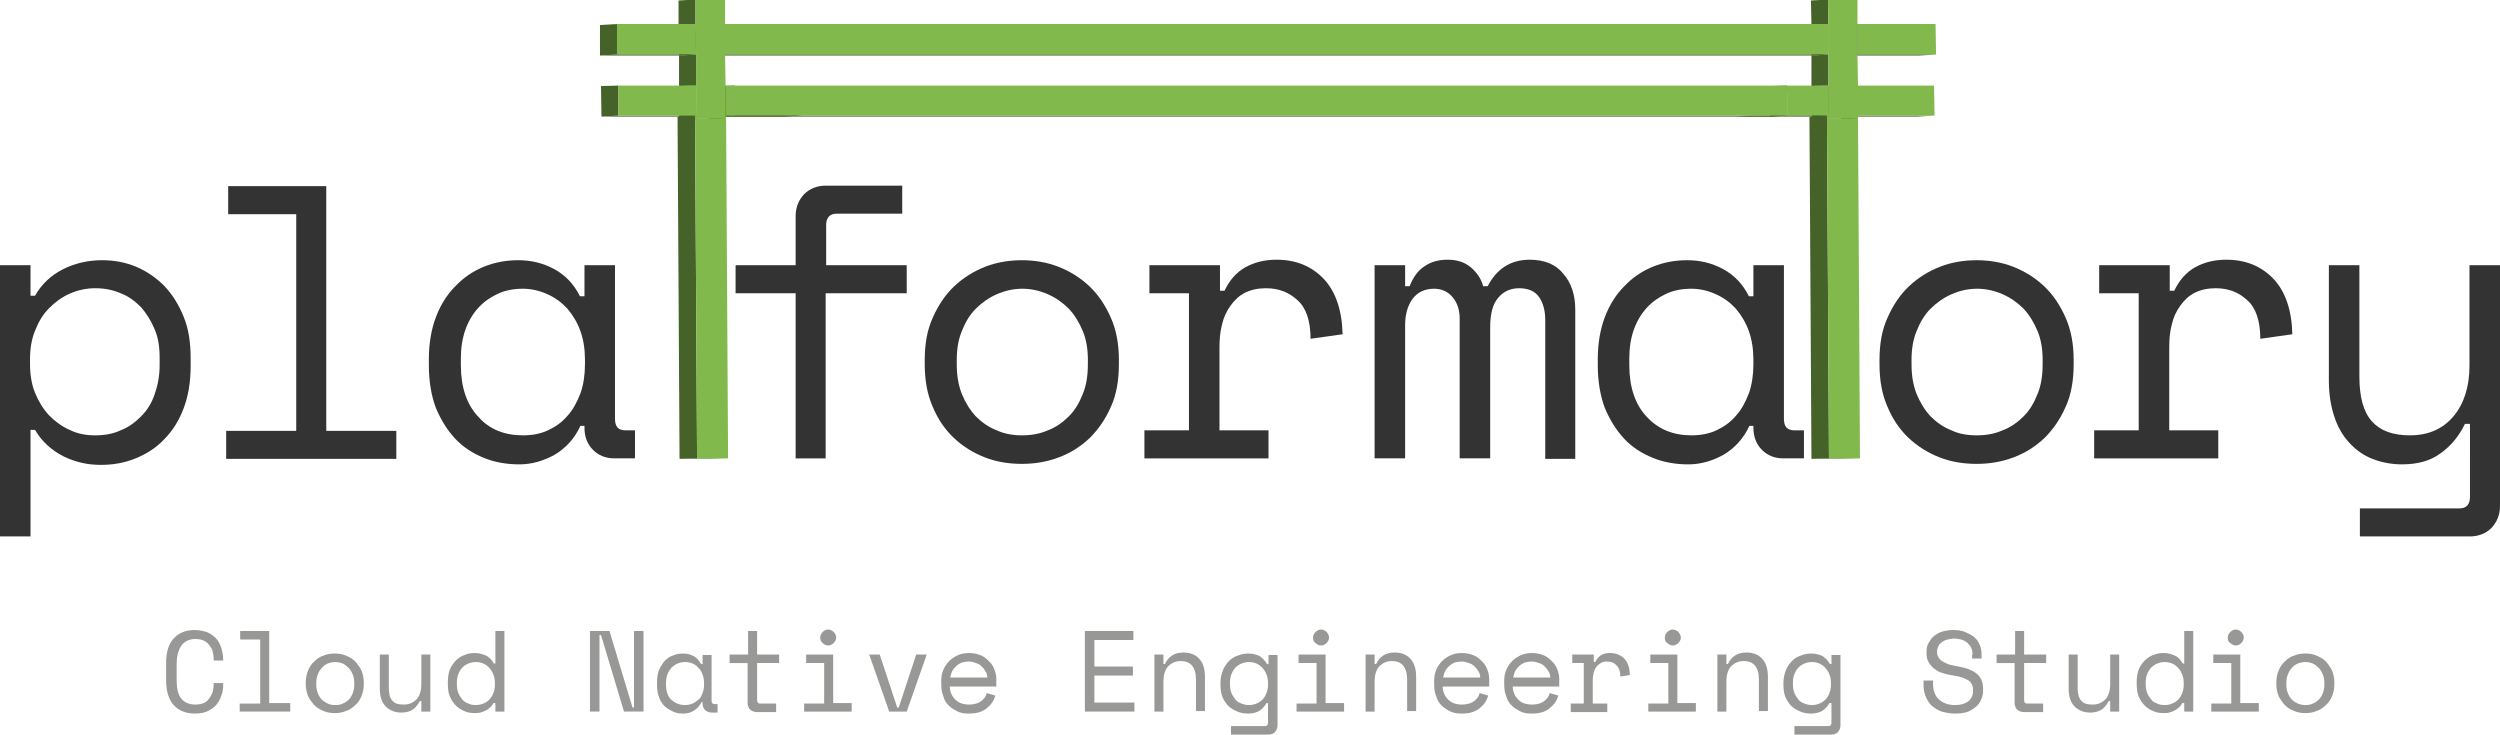 <?xml version="1.0" encoding="utf-8"?>
<!-- Generator: Adobe Illustrator 18.0.0, SVG Export Plug-In . SVG Version: 6.00 Build 0)  -->
<!DOCTYPE svg PUBLIC "-//W3C//DTD SVG 1.1//EN" "http://www.w3.org/Graphics/SVG/1.1/DTD/svg11.dtd">
<svg version="1.1" id="Layer_1" xmlns="http://www.w3.org/2000/svg" xmlns:xlink="http://www.w3.org/1999/xlink" x="0px" y="0px"
	 viewBox="0 0 499.6 146.8" enable-background="new 0 0 499.6 146.8" xml:space="preserve">
<g>
	<g>
		<path fill="#989897" d="M39,140.8c0.7,0,1.2-0.1,1.7-0.3c0.5-0.2,0.8-0.5,1.1-0.9s0.5-0.8,0.7-1.3c0.1-0.5,0.2-1,0.2-1.5v-0.3h1.9
			v0.3c0,0.8-0.1,1.6-0.4,2.3c-0.2,0.7-0.6,1.3-1.1,1.9c-0.5,0.5-1.1,0.9-1.8,1.2c-0.7,0.3-1.5,0.4-2.4,0.4c-1.8,0-3.2-0.6-4.2-1.7
			c-1-1.1-1.5-2.8-1.5-4.9v-3.6c0-2.1,0.5-3.7,1.5-4.8c1-1.1,2.4-1.7,4.2-1.7c0.9,0,1.7,0.2,2.4,0.4c0.7,0.3,1.3,0.7,1.8,1.2
			c0.5,0.5,0.8,1.1,1.1,1.9c0.2,0.7,0.4,1.5,0.4,2.3v0.3h-1.9v-0.3c0-0.5-0.1-1-0.2-1.5s-0.4-0.9-0.7-1.3s-0.7-0.7-1.1-0.9
			c-0.5-0.2-1-0.3-1.7-0.3c-1.2,0-2.2,0.5-2.8,1.4c-0.6,0.9-0.9,2.1-0.9,3.6v3.3c0,1.6,0.3,2.8,0.9,3.6
			C36.8,140.3,37.7,140.8,39,140.8z"/>
		<path fill="#989897" d="M47.9,140.6H52v-12.8h-4v-1.7h5.8v14.4H58v1.7H47.9V140.6z"/>
		<path fill="#989897" d="M72.7,136.7c0,1-0.2,1.8-0.5,2.5c-0.3,0.7-0.7,1.3-1.3,1.8s-1.1,0.9-1.8,1.1c-0.7,0.3-1.4,0.4-2.2,0.4
			c-0.8,0-1.5-0.1-2.2-0.4s-1.3-0.6-1.8-1.1c-0.5-0.5-0.9-1.1-1.3-1.8c-0.3-0.7-0.5-1.6-0.5-2.5v-0.3c0-0.9,0.2-1.8,0.5-2.5
			c0.3-0.7,0.7-1.3,1.3-1.8c0.5-0.5,1.1-0.9,1.8-1.1c0.7-0.3,1.4-0.4,2.2-0.4s1.5,0.1,2.2,0.4c0.7,0.3,1.3,0.6,1.8,1.1
			c0.5,0.5,0.9,1.1,1.3,1.8c0.3,0.7,0.5,1.6,0.5,2.5V136.7z M67,140.9c0.6,0,1.1-0.1,1.5-0.3c0.5-0.2,0.9-0.5,1.2-0.8
			c0.4-0.4,0.6-0.8,0.8-1.3c0.2-0.5,0.3-1.1,0.3-1.7v-0.3c0-0.6-0.1-1.2-0.3-1.7c-0.2-0.5-0.5-1-0.8-1.3c-0.4-0.4-0.8-0.7-1.2-0.9
			c-0.5-0.2-1-0.3-1.5-0.3s-1,0.1-1.5,0.3c-0.5,0.2-0.9,0.5-1.2,0.9c-0.4,0.4-0.6,0.8-0.8,1.3c-0.2,0.5-0.3,1.1-0.3,1.7v0.3
			c0,0.6,0.1,1.2,0.3,1.7c0.2,0.5,0.5,1,0.8,1.3c0.4,0.4,0.8,0.6,1.2,0.8C65.9,140.8,66.4,140.9,67,140.9z"/>
		<path fill="#989897" d="M84.2,130.8h1.8v11.4h-1.8v-2.1h-0.3c-0.4,0.7-0.8,1.3-1.4,1.7c-0.6,0.4-1.4,0.6-2.3,0.6
			c-0.6,0-1.2-0.1-1.7-0.3s-1-0.5-1.4-0.9c-0.4-0.4-0.7-0.9-0.9-1.5c-0.2-0.6-0.3-1.3-0.3-2.1v-6.8h1.8v6.6c0,1.2,0.2,2.1,0.7,2.6
			c0.5,0.6,1.2,0.8,2.3,0.8c1.1,0,1.9-0.4,2.6-1.1c0.6-0.7,0.9-1.7,0.9-3V130.8z"/>
		<path fill="#989897" d="M98.9,140.5h-0.3c-0.2,0.4-0.4,0.7-0.7,0.9c-0.3,0.3-0.6,0.5-0.9,0.6c-0.3,0.2-0.7,0.3-1,0.4
			c-0.4,0.1-0.7,0.1-1.1,0.1c-0.8,0-1.5-0.1-2.1-0.4c-0.7-0.3-1.2-0.6-1.7-1.1c-0.5-0.5-0.9-1.1-1.2-1.8c-0.3-0.7-0.4-1.6-0.4-2.5
			v-0.4c0-0.9,0.1-1.7,0.4-2.5c0.3-0.7,0.7-1.3,1.2-1.8c0.5-0.5,1.1-0.9,1.7-1.1c0.7-0.3,1.4-0.4,2.1-0.4c0.8,0,1.5,0.2,2.2,0.5
			c0.7,0.3,1.2,0.9,1.6,1.6h0.3v-6.5h1.8v16.1h-1.8V140.5z M95.1,140.9c0.5,0,1-0.1,1.5-0.3c0.5-0.2,0.9-0.5,1.2-0.8
			s0.6-0.8,0.8-1.3c0.2-0.5,0.3-1.1,0.3-1.7v-0.3c0-0.6-0.1-1.2-0.3-1.7c-0.2-0.5-0.5-1-0.8-1.3c-0.3-0.4-0.8-0.7-1.2-0.9
			c-0.5-0.2-1-0.3-1.5-0.3c-0.5,0-1,0.1-1.5,0.3c-0.5,0.2-0.9,0.5-1.2,0.8s-0.6,0.8-0.8,1.3c-0.2,0.5-0.3,1.1-0.3,1.7v0.4
			c0,0.6,0.1,1.2,0.3,1.7c0.2,0.5,0.5,0.9,0.8,1.3s0.7,0.6,1.2,0.8C94,140.8,94.5,140.9,95.1,140.9z"/>
		<path fill="#989897" d="M126.4,141.4h0.3v-15.3h1.9v16.1h-3.9l-4.6-15.3h-0.3v15.3h-1.9v-16.1h3.9L126.4,141.4z"/>
		<path fill="#989897" d="M140.5,140.3h-0.3c-0.4,0.8-0.9,1.3-1.5,1.7c-0.7,0.4-1.3,0.6-2.1,0.6c-0.8,0-1.4-0.1-2.1-0.4
			c-0.6-0.3-1.2-0.6-1.7-1.1c-0.5-0.5-0.9-1.1-1.1-1.8c-0.3-0.7-0.4-1.6-0.4-2.5v-0.4c0-0.9,0.1-1.8,0.4-2.5
			c0.3-0.7,0.7-1.3,1.1-1.8c0.5-0.5,1-0.9,1.7-1.1c0.6-0.3,1.3-0.4,2-0.4c0.8,0,1.5,0.2,2.1,0.5c0.6,0.3,1.1,0.9,1.5,1.6h0.3v-1.8
			h1.8v9.1c0,0.5,0.2,0.7,0.6,0.7h0.6v1.7h-1.2c-0.5,0-0.9-0.2-1.3-0.5c-0.3-0.3-0.5-0.8-0.5-1.3V140.3z M136.9,140.9
			c0.5,0,1-0.1,1.5-0.3c0.5-0.2,0.8-0.5,1.2-0.8s0.6-0.8,0.8-1.3c0.2-0.5,0.3-1.1,0.3-1.7v-0.3c0-0.6-0.1-1.2-0.3-1.7
			c-0.2-0.5-0.4-1-0.8-1.3c-0.3-0.4-0.7-0.7-1.2-0.9c-0.5-0.2-0.9-0.3-1.5-0.3c-0.5,0-1,0.1-1.5,0.3s-0.8,0.5-1.2,0.8
			c-0.3,0.4-0.6,0.8-0.8,1.3c-0.2,0.5-0.3,1.1-0.3,1.7v0.4c0,1.3,0.3,2.3,1,3C134.9,140.5,135.8,140.9,136.9,140.9z"/>
		<path fill="#989897" d="M145.9,130.8h3.6v-4.7h1.8v4.7h4.4v1.7h-4.4v7.4c0,0.5,0.2,0.7,0.6,0.7h3.2v1.7h-3.9
			c-0.5,0-0.9-0.2-1.3-0.5c-0.3-0.3-0.5-0.8-0.5-1.3v-8h-3.6V130.8z"/>
		<path fill="#989897" d="M160.7,140.6h4v-8.1h-3.6v-1.7h5.4v9.7h3.7v1.7h-9.5V140.6z M163.9,127.4c0-0.4,0.2-0.8,0.5-1.1
			c0.3-0.3,0.7-0.5,1.1-0.5s0.8,0.2,1.1,0.5c0.3,0.3,0.5,0.7,0.5,1.1c0,0.4-0.2,0.8-0.5,1.1c-0.3,0.3-0.7,0.5-1.1,0.5
			s-0.8-0.2-1.1-0.5C164.1,128.3,163.9,127.9,163.9,127.4z"/>
		<path fill="#989897" d="M181.2,142.2h-3.5l-4-11.4h2.1l3.5,10.6h0.3l3.5-10.6h2.1L181.2,142.2z"/>
		<path fill="#989897" d="M189.8,137.1c0,1.1,0.4,2,1.1,2.7c0.7,0.7,1.6,1,2.8,1c0.5,0,1-0.1,1.4-0.2c0.4-0.1,0.7-0.3,1-0.5
			c0.3-0.2,0.5-0.5,0.7-0.7c0.2-0.3,0.3-0.6,0.4-0.9l1.7,0.5c-0.3,1.1-0.9,1.9-1.8,2.6c-0.9,0.7-2,1-3.5,1c-0.8,0-1.6-0.1-2.2-0.4
			s-1.3-0.7-1.8-1.2c-0.5-0.5-0.9-1.1-1.1-1.9c-0.3-0.7-0.4-1.5-0.4-2.4v-0.6c0-0.8,0.1-1.5,0.4-2.2s0.7-1.3,1.2-1.8
			s1.1-0.9,1.8-1.2c0.7-0.3,1.4-0.4,2.2-0.4c0.9,0,1.7,0.2,2.4,0.5c0.7,0.3,1.2,0.8,1.7,1.3s0.8,1.1,1,1.7c0.2,0.6,0.3,1.1,0.3,1.7
			v1.5H189.8z M193.6,132.2c-0.5,0-1,0.1-1.4,0.2c-0.4,0.2-0.8,0.4-1.1,0.7c-0.3,0.3-0.6,0.6-0.8,1s-0.3,0.8-0.4,1.3h7.4
			c0-0.5-0.1-0.9-0.4-1.3c-0.2-0.4-0.5-0.7-0.8-1c-0.3-0.3-0.7-0.5-1.1-0.6C194.5,132.3,194.1,132.2,193.6,132.2z"/>
		<path fill="#989897" d="M216.8,126.1h9.7v1.8h-7.8v5.3h7.7v1.8h-7.7v5.4h8v1.8h-9.9V126.1z"/>
		<path fill="#989897" d="M232.5,142.2h-1.8v-11.4h1.8v1.9h0.3c0.7-1.5,1.9-2.3,3.7-2.3c1.3,0,2.4,0.4,3.1,1.2
			c0.8,0.8,1.2,2,1.2,3.7v6.8H239v-6.4c0-1.2-0.3-2.1-0.8-2.7c-0.5-0.6-1.3-0.9-2.2-0.9c-1.1,0-1.9,0.4-2.6,1.1
			c-0.6,0.7-0.9,1.7-0.9,3V142.2z"/>
		<path fill="#989897" d="M253.4,140.5h-0.3c-0.4,0.7-0.9,1.2-1.5,1.6c-0.6,0.3-1.3,0.5-2.1,0.5c-0.8,0-1.5-0.1-2.2-0.4
			s-1.3-0.6-1.8-1.1c-0.5-0.5-0.9-1.1-1.2-1.8c-0.3-0.7-0.4-1.6-0.4-2.5v-0.4c0-0.9,0.2-1.7,0.5-2.5c0.3-0.7,0.7-1.3,1.2-1.8
			c0.5-0.5,1.1-0.9,1.8-1.1c0.7-0.3,1.4-0.4,2.1-0.4c0.8,0,1.6,0.2,2.2,0.5c0.6,0.4,1.1,0.9,1.5,1.6h0.3v-1.8h1.8V145
			c0,0.5-0.2,0.9-0.5,1.3c-0.3,0.3-0.8,0.5-1.3,0.5H246v-1.7h6.8c0.4,0,0.6-0.2,0.6-0.7V140.5z M249.6,140.9c0.5,0,1-0.1,1.5-0.3
			c0.5-0.2,0.9-0.5,1.2-0.8s0.6-0.8,0.8-1.3c0.2-0.5,0.3-1.1,0.3-1.7v-0.3c0-0.6-0.1-1.2-0.3-1.7c-0.2-0.5-0.5-1-0.8-1.3
			c-0.3-0.4-0.8-0.7-1.2-0.9c-0.5-0.2-1-0.3-1.5-0.3c-0.5,0-1,0.1-1.5,0.3c-0.5,0.2-0.9,0.5-1.2,0.8s-0.6,0.8-0.8,1.3
			c-0.2,0.5-0.3,1.1-0.3,1.7v0.4c0,0.6,0.1,1.2,0.3,1.7s0.5,0.9,0.8,1.3s0.7,0.6,1.2,0.8S249.1,140.9,249.6,140.9z"/>
		<path fill="#989897" d="M259.1,140.6h4v-8.1h-3.6v-1.7h5.4v9.7h3.7v1.7h-9.5V140.6z M262.4,127.4c0-0.4,0.2-0.8,0.5-1.1
			c0.3-0.3,0.7-0.5,1.1-0.5s0.8,0.2,1.1,0.5c0.3,0.3,0.5,0.7,0.5,1.1c0,0.4-0.2,0.8-0.5,1.1c-0.3,0.3-0.7,0.5-1.1,0.5
			s-0.8-0.2-1.1-0.5C262.5,128.3,262.4,127.9,262.4,127.4z"/>
		<path fill="#989897" d="M274.7,142.2h-1.8v-11.4h1.8v1.9h0.3c0.7-1.5,1.9-2.3,3.7-2.3c1.3,0,2.4,0.4,3.1,1.2
			c0.8,0.8,1.2,2,1.2,3.7v6.8h-1.8v-6.4c0-1.2-0.3-2.1-0.8-2.7c-0.5-0.6-1.3-0.9-2.2-0.9c-1.1,0-1.9,0.4-2.6,1.1
			c-0.6,0.7-0.9,1.7-0.9,3V142.2z"/>
		<path fill="#989897" d="M288.3,137.1c0,1.1,0.4,2,1.1,2.7c0.7,0.7,1.6,1,2.8,1c0.5,0,1-0.1,1.4-0.2c0.4-0.1,0.7-0.3,1-0.5
			c0.3-0.2,0.5-0.5,0.7-0.7c0.2-0.3,0.3-0.6,0.4-0.9l1.7,0.5c-0.3,1.1-0.9,1.9-1.8,2.6c-0.9,0.7-2,1-3.5,1c-0.8,0-1.6-0.1-2.2-0.4
			s-1.3-0.7-1.8-1.2c-0.5-0.5-0.9-1.1-1.1-1.9c-0.3-0.7-0.4-1.5-0.4-2.4v-0.6c0-0.8,0.1-1.5,0.4-2.2s0.7-1.3,1.2-1.8
			s1.1-0.9,1.8-1.2c0.7-0.3,1.4-0.4,2.2-0.4c0.9,0,1.7,0.2,2.4,0.5c0.7,0.3,1.2,0.8,1.7,1.3s0.8,1.1,1,1.7c0.2,0.6,0.3,1.1,0.3,1.7
			v1.5H288.3z M292.1,132.2c-0.5,0-1,0.1-1.4,0.2c-0.4,0.2-0.8,0.4-1.1,0.7c-0.3,0.3-0.6,0.6-0.8,1s-0.3,0.8-0.4,1.3h7.4
			c0-0.5-0.1-0.9-0.4-1.3c-0.2-0.4-0.5-0.7-0.8-1c-0.3-0.3-0.7-0.5-1.1-0.6C293,132.3,292.5,132.2,292.1,132.2z"/>
		<path fill="#989897" d="M302.3,137.1c0,1.1,0.4,2,1.1,2.7c0.7,0.7,1.6,1,2.8,1c0.5,0,1-0.1,1.4-0.2c0.4-0.1,0.7-0.3,1-0.5
			c0.3-0.2,0.5-0.5,0.7-0.7c0.2-0.3,0.3-0.6,0.4-0.9l1.7,0.5c-0.3,1.1-0.9,1.9-1.8,2.6c-0.9,0.7-2,1-3.5,1c-0.8,0-1.6-0.1-2.2-0.4
			s-1.3-0.7-1.8-1.2c-0.5-0.5-0.9-1.1-1.1-1.9c-0.3-0.7-0.4-1.5-0.4-2.4v-0.6c0-0.8,0.1-1.5,0.4-2.2s0.7-1.3,1.2-1.8
			s1.1-0.9,1.8-1.2c0.7-0.3,1.4-0.4,2.2-0.4c0.9,0,1.7,0.2,2.4,0.5c0.7,0.3,1.2,0.8,1.7,1.3s0.8,1.1,1,1.7c0.2,0.6,0.3,1.1,0.3,1.7
			v1.5H302.3z M306.1,132.2c-0.5,0-1,0.1-1.4,0.2c-0.4,0.2-0.8,0.4-1.1,0.7c-0.3,0.3-0.6,0.6-0.8,1s-0.3,0.8-0.4,1.3h7.4
			c0-0.5-0.1-0.9-0.4-1.3c-0.2-0.4-0.5-0.7-0.8-1c-0.3-0.3-0.7-0.5-1.1-0.6C307,132.3,306.6,132.2,306.1,132.2z"/>
		<path fill="#989897" d="M314.4,130.8h4.1v1.5h0.3c0.3-0.6,0.7-1.1,1.2-1.4c0.5-0.3,1.1-0.4,1.8-0.4c1.1,0,2.1,0.4,2.8,1.1
			c0.7,0.8,1.1,1.8,1.1,3.3l-1.9,0.3c0-1.1-0.3-1.8-0.8-2.3c-0.5-0.5-1.1-0.7-1.9-0.7c-0.5,0-0.9,0.1-1.2,0.3s-0.6,0.4-0.9,0.8
			s-0.4,0.7-0.5,1.1c-0.1,0.4-0.2,0.9-0.2,1.4v4.8h2.9v1.7h-7.3v-1.7h2.6v-8.1h-2.3V130.8z"/>
		<path fill="#989897" d="M329.4,140.6h4v-8.1h-3.6v-1.7h5.4v9.7h3.7v1.7h-9.5V140.6z M332.7,127.4c0-0.4,0.2-0.8,0.5-1.1
			c0.3-0.3,0.7-0.5,1.1-0.5s0.8,0.2,1.1,0.5c0.3,0.3,0.5,0.7,0.5,1.1c0,0.4-0.2,0.8-0.5,1.1c-0.3,0.3-0.7,0.5-1.1,0.5
			s-0.8-0.2-1.1-0.5C332.8,128.3,332.7,127.9,332.7,127.4z"/>
		<path fill="#989897" d="M345,142.2h-1.8v-11.4h1.8v1.9h0.3c0.7-1.5,1.9-2.3,3.7-2.3c1.3,0,2.4,0.4,3.1,1.2c0.8,0.8,1.2,2,1.2,3.7
			v6.8h-1.8v-6.4c0-1.2-0.3-2.1-0.8-2.7c-0.5-0.6-1.3-0.9-2.2-0.9c-1.1,0-1.9,0.4-2.6,1.1c-0.6,0.7-0.9,1.7-0.9,3V142.2z"/>
		<path fill="#989897" d="M365.9,140.5h-0.3c-0.4,0.7-0.9,1.2-1.5,1.6c-0.6,0.3-1.3,0.5-2.1,0.5c-0.8,0-1.5-0.1-2.2-0.4
			s-1.3-0.6-1.8-1.1c-0.5-0.5-0.9-1.1-1.2-1.8c-0.3-0.7-0.4-1.6-0.4-2.5v-0.4c0-0.9,0.2-1.7,0.5-2.5c0.3-0.7,0.7-1.3,1.2-1.8
			c0.5-0.5,1.1-0.9,1.8-1.1c0.7-0.3,1.4-0.4,2.1-0.4c0.8,0,1.6,0.2,2.2,0.5c0.6,0.4,1.1,0.9,1.5,1.6h0.3v-1.8h1.8V145
			c0,0.5-0.2,0.9-0.5,1.3c-0.3,0.3-0.8,0.5-1.3,0.5h-7.4v-1.7h6.8c0.4,0,0.6-0.2,0.6-0.7V140.5z M362.1,140.9c0.5,0,1-0.1,1.5-0.3
			c0.5-0.2,0.9-0.5,1.2-0.8s0.6-0.8,0.8-1.3c0.2-0.5,0.3-1.1,0.3-1.7v-0.3c0-0.6-0.1-1.2-0.3-1.7c-0.2-0.5-0.5-1-0.8-1.3
			c-0.3-0.4-0.8-0.7-1.2-0.9c-0.5-0.2-1-0.3-1.5-0.3c-0.5,0-1,0.1-1.5,0.3c-0.5,0.2-0.9,0.5-1.2,0.8s-0.6,0.8-0.8,1.3
			c-0.2,0.5-0.3,1.1-0.3,1.7v0.4c0,0.6,0.1,1.2,0.3,1.7s0.5,0.9,0.8,1.3s0.7,0.6,1.2,0.8S361.6,140.9,362.1,140.9z"/>
		<path fill="#989897" d="M394.2,130.8c0-0.5-0.1-1-0.3-1.4c-0.2-0.4-0.5-0.7-0.8-1c-0.4-0.3-0.8-0.5-1.2-0.6
			c-0.5-0.1-0.9-0.2-1.4-0.2c-0.4,0-0.9,0.1-1.3,0.2s-0.8,0.3-1.1,0.5c-0.3,0.2-0.6,0.5-0.7,0.8c-0.2,0.3-0.3,0.7-0.3,1.1v0.1
			c0,0.4,0.1,0.8,0.3,1.1c0.2,0.3,0.5,0.6,0.8,0.8c0.4,0.2,0.8,0.4,1.3,0.6c0.5,0.1,1.2,0.3,1.9,0.4c1.7,0.3,2.9,0.8,3.7,1.5
			c0.8,0.7,1.2,1.7,1.2,2.9v0.3c0,0.7-0.1,1.3-0.4,1.9c-0.2,0.6-0.6,1.1-1.1,1.5c-0.5,0.4-1,0.7-1.7,1c-0.7,0.2-1.5,0.3-2.4,0.3
			c-1,0-1.9-0.2-2.7-0.4c-0.8-0.3-1.4-0.7-2-1.2c-0.5-0.5-0.9-1.1-1.2-1.9c-0.3-0.7-0.4-1.5-0.4-2.3V136h1.9v0.6
			c0,1.4,0.4,2.5,1.2,3.2c0.8,0.7,1.8,1.1,3.2,1.1c1.2,0,2.1-0.3,2.7-0.8c0.6-0.5,0.9-1.2,0.9-2.1v-0.1c0-0.8-0.3-1.5-0.9-1.9
			c-0.6-0.4-1.6-0.8-3-1c-0.8-0.1-1.5-0.3-2.2-0.5c-0.7-0.2-1.2-0.5-1.7-0.9c-0.5-0.4-0.8-0.8-1.1-1.3s-0.4-1.1-0.4-1.8v-0.3
			c0-0.6,0.1-1.2,0.4-1.7c0.3-0.5,0.6-1,1.1-1.4c0.5-0.4,1-0.7,1.7-0.9s1.4-0.3,2.1-0.3c0.9,0,1.7,0.1,2.4,0.4
			c0.7,0.3,1.3,0.6,1.8,1c0.5,0.4,0.9,1,1.1,1.5s0.4,1.2,0.4,1.8v1h-1.9V130.8z"/>
		<path fill="#989897" d="M399.1,130.8h3.6v-4.7h1.8v4.7h4.4v1.7h-4.4v7.4c0,0.5,0.2,0.7,0.6,0.7h3.2v1.7h-3.9
			c-0.5,0-0.9-0.2-1.3-0.5c-0.3-0.3-0.5-0.8-0.5-1.3v-8h-3.6V130.8z"/>
		<path fill="#989897" d="M421.7,130.8h1.8v11.4h-1.8v-2.1h-0.3c-0.4,0.7-0.8,1.3-1.4,1.7c-0.6,0.4-1.4,0.6-2.3,0.6
			c-0.6,0-1.2-0.1-1.7-0.3s-1-0.5-1.4-0.9c-0.4-0.4-0.7-0.9-0.9-1.5c-0.2-0.6-0.3-1.3-0.3-2.1v-6.8h1.8v6.6c0,1.2,0.2,2.1,0.7,2.6
			c0.5,0.6,1.2,0.8,2.3,0.8c1.1,0,1.9-0.4,2.6-1.1c0.6-0.7,0.9-1.7,0.9-3V130.8z"/>
		<path fill="#989897" d="M436.4,140.5h-0.3c-0.2,0.4-0.4,0.7-0.7,0.9c-0.3,0.3-0.6,0.5-0.9,0.6c-0.3,0.2-0.7,0.3-1,0.4
			c-0.4,0.1-0.7,0.1-1.1,0.1c-0.8,0-1.5-0.1-2.1-0.4c-0.7-0.3-1.2-0.6-1.7-1.1c-0.5-0.5-0.9-1.1-1.2-1.8c-0.3-0.7-0.4-1.6-0.4-2.5
			v-0.4c0-0.9,0.1-1.7,0.4-2.5c0.3-0.7,0.7-1.3,1.2-1.8c0.5-0.5,1.1-0.9,1.7-1.1c0.7-0.3,1.4-0.4,2.1-0.4c0.8,0,1.5,0.2,2.2,0.5
			c0.7,0.3,1.2,0.9,1.6,1.6h0.3v-6.5h1.8v16.1h-1.8V140.5z M432.6,140.9c0.5,0,1-0.1,1.5-0.3c0.5-0.2,0.9-0.5,1.2-0.8
			s0.6-0.8,0.8-1.3c0.2-0.5,0.3-1.1,0.3-1.7v-0.3c0-0.6-0.1-1.2-0.3-1.7c-0.2-0.5-0.5-1-0.8-1.3c-0.3-0.4-0.8-0.7-1.2-0.9
			c-0.5-0.2-1-0.3-1.5-0.3c-0.5,0-1,0.1-1.5,0.3c-0.5,0.2-0.9,0.5-1.2,0.8s-0.6,0.8-0.8,1.3c-0.2,0.5-0.3,1.1-0.3,1.7v0.4
			c0,0.6,0.1,1.2,0.3,1.7c0.2,0.5,0.5,0.9,0.8,1.3s0.7,0.6,1.2,0.8C431.5,140.8,432,140.9,432.6,140.9z"/>
		<path fill="#989897" d="M441.9,140.6h4v-8.1h-3.6v-1.7h5.4v9.7h3.7v1.7h-9.5V140.6z M445.2,127.4c0-0.4,0.2-0.8,0.5-1.1
			c0.3-0.3,0.7-0.5,1.1-0.5s0.8,0.2,1.1,0.5c0.3,0.3,0.5,0.7,0.5,1.1c0,0.4-0.2,0.8-0.5,1.1c-0.3,0.3-0.7,0.5-1.1,0.5
			s-0.8-0.2-1.1-0.5C445.3,128.3,445.2,127.9,445.2,127.4z"/>
		<path fill="#989897" d="M466.5,136.7c0,1-0.2,1.8-0.5,2.5c-0.3,0.7-0.7,1.3-1.3,1.8s-1.1,0.9-1.8,1.1c-0.7,0.3-1.4,0.4-2.2,0.4
			c-0.8,0-1.5-0.1-2.2-0.4s-1.3-0.6-1.8-1.1c-0.5-0.5-0.9-1.1-1.3-1.8c-0.3-0.7-0.5-1.6-0.5-2.5v-0.3c0-0.9,0.2-1.8,0.5-2.5
			c0.3-0.7,0.7-1.3,1.3-1.8c0.5-0.5,1.1-0.9,1.8-1.1c0.7-0.3,1.4-0.4,2.2-0.4s1.5,0.1,2.2,0.4c0.7,0.3,1.3,0.6,1.8,1.1
			c0.5,0.5,0.9,1.1,1.3,1.8c0.3,0.7,0.5,1.6,0.5,2.5V136.7z M460.7,140.9c0.6,0,1.1-0.1,1.5-0.3c0.5-0.2,0.9-0.5,1.2-0.8
			c0.4-0.4,0.6-0.8,0.8-1.3c0.2-0.5,0.3-1.1,0.3-1.7v-0.3c0-0.6-0.1-1.2-0.3-1.7c-0.2-0.5-0.5-1-0.8-1.3c-0.4-0.4-0.8-0.7-1.2-0.9
			c-0.5-0.2-1-0.3-1.5-0.3s-1,0.1-1.5,0.3c-0.5,0.2-0.9,0.5-1.2,0.9c-0.4,0.4-0.6,0.8-0.8,1.3c-0.2,0.5-0.3,1.1-0.3,1.7v0.3
			c0,0.6,0.1,1.2,0.3,1.7c0.2,0.5,0.5,1,0.8,1.3c0.4,0.4,0.8,0.6,1.2,0.8C459.7,140.8,460.2,140.9,460.7,140.9z"/>
	</g>
	<g>
		<path fill="#333333" d="M6.1,107.2H0V53h6.1v6.1H7c1.3-2.3,3.2-4.1,5.6-5.3c2.4-1.2,5-1.8,7.8-1.8c2.4,0,4.6,0.4,6.8,1.3
			c2.1,0.9,4,2.2,5.6,3.8c1.6,1.7,2.9,3.7,3.9,6.2c1,2.4,1.4,5.2,1.4,8.3v1.6c0,3.2-0.5,6-1.4,8.4c-0.9,2.4-2.2,4.5-3.9,6.2
			c-1.6,1.7-3.5,2.9-5.7,3.8c-2.2,0.9-4.5,1.3-6.9,1.3c-1.2,0-2.5-0.1-3.8-0.4c-1.3-0.3-2.5-0.7-3.7-1.3c-1.2-0.6-2.2-1.3-3.2-2.2
			c-1-0.9-1.8-1.9-2.5-3.1H6.1V107.2z M19,87c1.9,0,3.6-0.3,5.1-1c1.6-0.6,2.9-1.6,4.1-2.8c1.2-1.2,2.1-2.6,2.7-4.4
			c0.6-1.7,1-3.6,1-5.8v-1.6c0-2.1-0.3-4-1-5.6c-0.7-1.7-1.6-3.1-2.7-4.4c-1.2-1.2-2.5-2.2-4.1-2.8c-1.6-0.7-3.3-1-5.1-1
			c-1.8,0-3.5,0.4-5.1,1.1c-1.6,0.7-2.9,1.7-4.1,2.9c-1.2,1.2-2.1,2.7-2.8,4.5c-0.7,1.7-1,3.6-1,5.7v0.9c0,2.1,0.3,4.1,1,5.8
			c0.7,1.7,1.6,3.2,2.8,4.5c1.2,1.2,2.5,2.2,4.1,2.9C15.5,86.7,17.2,87,19,87z"/>
		<path fill="#333333" d="M45.2,86.1h14V42.8H45.6v-5.6h19.6v48.9h14v5.6H45.2V86.1z"/>
		<path fill="#333333" d="M117,85.1H116c-1.2,2.6-3,4.5-5.2,5.8c-2.2,1.2-4.5,1.9-7,1.9c-2.5,0-4.9-0.4-7.1-1.3
			c-2.2-0.9-4.1-2.1-5.7-3.8c-1.6-1.7-2.9-3.8-3.9-6.2c-0.9-2.4-1.4-5.3-1.4-8.5v-1.2c0-3.2,0.5-6,1.4-8.4c0.9-2.4,2.2-4.5,3.9-6.2
			c1.6-1.7,3.5-3,5.7-3.9c2.2-0.9,4.5-1.3,6.9-1.3c2.6,0,5,0.6,7.2,1.8c2.2,1.2,3.9,3,5.1,5.4h0.9V53h6.1v30.7
			c0,1.6,0.7,2.3,2.1,2.3h1.9v5.6h-4.1c-1.8,0-3.2-0.6-4.3-1.7c-1.1-1.1-1.7-2.6-1.7-4.4V85.1z M104.5,87c1.8,0,3.5-0.3,5-1
			c1.5-0.7,2.8-1.6,3.9-2.9c1.1-1.2,1.9-2.7,2.6-4.5c0.6-1.7,0.9-3.7,0.9-5.8v-0.9c0-2.1-0.3-4-0.9-5.7c-0.6-1.7-1.5-3.2-2.6-4.5
			c-1.1-1.2-2.4-2.2-4-2.9c-1.5-0.7-3.2-1.1-4.9-1.1c-1.8,0-3.5,0.3-5,1c-1.5,0.7-2.8,1.6-3.9,2.8c-1.1,1.2-2,2.7-2.6,4.4
			c-0.6,1.7-0.9,3.6-0.9,5.7V73c0,4.4,1.2,7.9,3.5,10.3C97.8,85.8,100.8,87,104.5,87z"/>
		<path fill="#333333" d="M147,53H159v-9.8c0-1.8,0.6-3.2,1.7-4.4c1.1-1.1,2.6-1.7,4.3-1.7h15.3v5.6h-13.1c-1.4,0-2.1,0.8-2.1,2.3
			V53h16.1v5.6H165v33H159v-33H147V53z"/>
		<path fill="#333333" d="M223.6,72.8c0,3.2-0.5,6.1-1.6,8.5c-1.1,2.5-2.5,4.5-4.2,6.2c-1.8,1.7-3.8,3-6.2,3.9
			c-2.4,0.9-4.8,1.3-7.4,1.3c-2.6,0-5.1-0.4-7.4-1.3c-2.3-0.9-4.4-2.2-6.2-3.9c-1.8-1.7-3.2-3.8-4.2-6.2c-1.1-2.5-1.6-5.3-1.6-8.5
			v-0.9c0-3.2,0.5-6,1.6-8.4c1.1-2.5,2.5-4.6,4.3-6.3c1.8-1.7,3.9-3,6.2-3.9c2.3-0.9,4.8-1.3,7.3-1.3c2.5,0,5,0.4,7.3,1.3
			c2.3,0.9,4.4,2.2,6.2,3.9c1.8,1.7,3.2,3.8,4.3,6.3c1.1,2.5,1.6,5.3,1.6,8.4V72.8z M204.2,87c1.9,0,3.6-0.3,5.2-1
			c1.6-0.6,3-1.6,4.2-2.8c1.2-1.2,2.1-2.7,2.8-4.5c0.7-1.7,1-3.7,1-5.9v-0.9c0-2.1-0.3-4-1-5.7c-0.7-1.7-1.6-3.2-2.8-4.5
			c-1.2-1.2-2.6-2.2-4.2-2.9c-1.6-0.7-3.3-1.1-5.1-1.1c-1.8,0-3.5,0.4-5.1,1.1c-1.6,0.7-3,1.7-4.2,2.9c-1.2,1.2-2.1,2.7-2.8,4.5
			c-0.7,1.7-1,3.6-1,5.7v0.9c0,2.2,0.3,4.1,1,5.9c0.7,1.7,1.6,3.2,2.8,4.5c1.2,1.2,2.6,2.2,4.2,2.8C200.7,86.7,202.4,87,204.2,87z"
			/>
		<path fill="#333333" d="M229.8,53h14v5.1h0.9c1-2.1,2.4-3.7,4.2-4.7c1.8-1,3.9-1.5,6.2-1.5c3.9,0,7,1.3,9.4,3.8
			c2.4,2.5,3.7,6.3,3.8,11.1l-6.4,0.9c0-3.6-0.9-6.2-2.6-7.7c-1.7-1.6-3.8-2.4-6.3-2.4c-1.6,0-3,0.3-4.2,0.9
			c-1.2,0.6-2.1,1.5-2.9,2.6c-0.8,1.1-1.4,2.4-1.7,3.8c-0.4,1.5-0.5,3-0.5,4.7v16.4h9.8v5.6h-24.8v-5.6h8.9V58.6h-7.9V53z"/>
		<path fill="#333333" d="M314.9,91.7h-6.1V63.9c0-1.8-0.4-3.3-1.2-4.5c-0.8-1.2-2.2-1.8-4-1.8c-1.7,0-3.1,0.6-4.2,1.9
			c-1.1,1.3-1.6,3.2-1.6,5.9v26.2h-6.1v-28c0-1.7-0.5-3.1-1.4-4.2c-0.9-1.1-2.2-1.7-3.7-1.7c-1.9,0-3.3,0.7-4.3,2
			c-1,1.4-1.5,3.1-1.5,5.3v26.6h-6.1V53h6.1v4.2h0.9c0.7-1.8,1.7-3.2,3-4c1.3-0.9,2.8-1.3,4.6-1.3c1.9,0,3.4,0.5,4.6,1.5
			c1.2,1,2.1,2.3,2.5,3.8h0.9c1.8-3.5,4.6-5.3,8.4-5.3c2.9,0,5.2,0.9,6.7,2.8c1.6,1.8,2.4,4.2,2.4,7.2V91.7z"/>
		<path fill="#333333" d="M350.5,85.1h-0.9c-1.2,2.6-3,4.5-5.2,5.8c-2.2,1.2-4.5,1.9-7,1.9c-2.5,0-4.9-0.4-7.1-1.3
			c-2.2-0.9-4.1-2.1-5.7-3.8c-1.6-1.7-2.9-3.8-3.9-6.2c-0.9-2.4-1.4-5.3-1.4-8.5v-1.2c0-3.2,0.5-6,1.4-8.4c0.9-2.4,2.2-4.5,3.9-6.2
			c1.6-1.7,3.5-3,5.7-3.9c2.2-0.9,4.5-1.3,6.9-1.3c2.6,0,5,0.6,7.2,1.8c2.2,1.2,3.9,3,5.1,5.4h0.9V53h6.1v30.7
			c0,1.6,0.7,2.3,2.1,2.3h1.9v5.6h-4.1c-1.8,0-3.2-0.6-4.3-1.7c-1.1-1.1-1.7-2.6-1.7-4.4V85.1z M338,87c1.8,0,3.5-0.3,5-1
			c1.5-0.7,2.8-1.6,3.9-2.9c1.1-1.2,1.9-2.7,2.6-4.5c0.6-1.7,0.9-3.7,0.9-5.8v-0.9c0-2.1-0.3-4-0.9-5.7c-0.6-1.7-1.5-3.2-2.6-4.5
			c-1.1-1.2-2.4-2.2-4-2.9c-1.5-0.7-3.2-1.1-4.9-1.1c-1.8,0-3.5,0.3-5,1c-1.5,0.7-2.8,1.6-3.9,2.8c-1.1,1.2-2,2.7-2.6,4.4
			c-0.6,1.7-0.9,3.6-0.9,5.7V73c0,4.4,1.2,7.9,3.5,10.3C331.4,85.8,334.4,87,338,87z"/>
		<path fill="#333333" d="M414.4,72.8c0,3.2-0.5,6.1-1.6,8.5c-1.1,2.5-2.5,4.5-4.2,6.2c-1.8,1.7-3.8,3-6.2,3.9
			c-2.4,0.9-4.8,1.3-7.4,1.3c-2.6,0-5.1-0.4-7.4-1.3c-2.3-0.9-4.4-2.2-6.2-3.9c-1.8-1.7-3.2-3.8-4.2-6.2c-1.1-2.5-1.6-5.3-1.6-8.5
			v-0.9c0-3.2,0.5-6,1.6-8.4c1.1-2.5,2.5-4.6,4.3-6.3c1.8-1.7,3.9-3,6.2-3.9c2.3-0.9,4.8-1.3,7.3-1.3c2.5,0,5,0.4,7.3,1.3
			c2.3,0.9,4.4,2.2,6.2,3.9c1.8,1.7,3.2,3.8,4.3,6.3c1.1,2.5,1.6,5.3,1.6,8.4V72.8z M395,87c1.9,0,3.6-0.3,5.2-1
			c1.6-0.6,3-1.6,4.2-2.8c1.2-1.2,2.1-2.7,2.8-4.5c0.7-1.7,1-3.7,1-5.9v-0.9c0-2.1-0.3-4-1-5.7c-0.7-1.7-1.6-3.2-2.8-4.5
			c-1.2-1.2-2.6-2.2-4.2-2.9c-1.6-0.7-3.3-1.1-5.1-1.1c-1.8,0-3.5,0.4-5.1,1.1c-1.6,0.7-3,1.7-4.2,2.9c-1.2,1.2-2.1,2.7-2.8,4.5
			c-0.7,1.7-1,3.6-1,5.7v0.9c0,2.2,0.3,4.1,1,5.9c0.7,1.7,1.6,3.2,2.8,4.5c1.2,1.2,2.6,2.2,4.2,2.8C391.4,86.7,393.2,87,395,87z"/>
		<path fill="#333333" d="M419.6,53h14v5.1h0.9c1-2.1,2.4-3.7,4.2-4.7c1.8-1,3.9-1.5,6.2-1.5c3.9,0,7,1.3,9.4,3.8
			c2.4,2.5,3.7,6.3,3.8,11.1l-6.4,0.9c0-3.6-0.9-6.2-2.6-7.7c-1.7-1.6-3.8-2.4-6.3-2.4c-1.6,0-3,0.3-4.2,0.9
			c-1.2,0.6-2.1,1.5-2.9,2.6c-0.8,1.1-1.4,2.4-1.7,3.8c-0.4,1.5-0.5,3-0.5,4.7v16.4h9.8v5.6h-24.8v-5.6h8.9V58.6h-7.9V53z"/>
		<path fill="#333333" d="M493.5,84.7h-0.9c-1.2,2.5-2.9,4.5-4.9,5.9c-2,1.5-4.6,2.2-7.7,2.2c-2.1,0-4.1-0.4-5.9-1.1
			c-1.8-0.7-3.3-1.8-4.6-3.2c-1.3-1.4-2.3-3.1-3-5.2c-0.7-2.1-1.1-4.5-1.1-7.2V53h6.1v22.3c0,4,0.8,7,2.5,8.9
			c1.7,1.9,4.2,2.8,7.6,2.8c3.7,0,6.6-1.3,8.7-3.8c2.1-2.5,3.2-5.9,3.2-10.1V53h6.1v48.1c0,1.8-0.6,3.2-1.7,4.4
			c-1.1,1.1-2.6,1.7-4.3,1.7h-22v-5.6h19.9c1.4,0,2.1-0.8,2.1-2.3V84.7z"/>
		<g>
			<g>
				<g enable-background="new    ">
					<g>
						<polygon fill="#81B94C" points="371.2,4.8 386.8,4.8 386.9,10.9 371.2,10.9 						"/>
					</g>
					<g>
						<polygon fill="#456329" points="386.9,10.9 383.5,11.1 367.8,11.1 371.2,10.9 						"/>
					</g>
					<g>
						<polygon fill="#456329" points="371.2,10.9 367.8,11.1 367.8,5 371.2,4.8 						"/>
					</g>
					<g>
						<polygon fill="#456329" points="386.6,23.1 383.2,23.3 367.9,23.3 371.3,23.1 						"/>
					</g>
					<g>
						<polygon fill="#456329" points="371.3,23.7 367.9,23.9 367.9,17.2 371.3,17.1 						"/>
					</g>
					<g>
						<polygon fill="#456329" points="365.4,4.8 362,5 361.9,0.1 365.3,-0.1 						"/>
					</g>
					<g>
						<polygon fill="#456329" points="365.4,10.9 362,11.1 362,5 365.4,4.8 						"/>
					</g>
					<g>
						<polygon fill="#456329" points="365.4,17.1 362,17.2 362,11.1 365.4,10.9 						"/>
					</g>
					<g>
						<polygon fill="#456329" points="371.3,23.7 367.9,23.9 362.1,23.9 365.5,23.7 						"/>
					</g>
					<g>
						<polygon fill="#81B94C" points="371.2,-0.1 371.2,4.8 371.2,10.9 371.3,17.1 371.3,23.7 365.5,23.7 365.4,17.1 365.4,10.9 
							365.4,4.8 365.3,-0.1 						"/>
					</g>
					<g>
						<polygon fill="#456329" points="365.5,23.7 362.1,23.9 362,17.2 365.4,17.1 						"/>
					</g>
					<g>
						<polygon fill="#456329" points="371.7,91.6 368.3,91.7 362,91.7 365.5,91.6 						"/>
					</g>
					<g>
						<polygon fill="#456329" points="365.5,91.6 362,91.7 361.6,23.3 365.1,23.1 						"/>
					</g>
					<g>
						<polygon fill="#456329" points="357.2,23.1 353.7,23.3 353.7,17.2 357.1,17.1 						"/>
					</g>
					<g>
						<polygon fill="#456329" points="357.2,23.1 353.7,23.3 346.4,23.3 349.8,23.1 						"/>
					</g>
					<g>
						<polygon fill="#81B94C" points="386.5,17.1 386.6,23.1 371.3,23.1 371.7,91.6 365.5,91.6 365.1,23.1 349.8,23.1 357.2,23.1 
							357.1,17.1 365.4,17.1 365.5,23.7 371.3,23.7 371.3,17.1 						"/>
					</g>
					<g>
						<polygon fill="#456329" points="365.1,23.1 361.6,23.3 346.4,23.3 349.8,23.1 						"/>
					</g>
					<g>
						<polygon fill="#456329" points="349.8,23.1 346.4,23.3 157,23.3 160.4,23.1 						"/>
					</g>
					<g>
						<polygon fill="#456329" points="146.8,23.1 143.4,23.3 143.4,17.2 146.8,17.1 						"/>
					</g>
					<g>
						<polygon fill="#81B94C" points="357.1,17.1 357.2,23.1 349.8,23.1 160.4,23.1 146.8,23.1 146.8,17.1 						"/>
					</g>
					<g>
						<polygon fill="#456329" points="160.4,23.1 157,23.3 143.4,23.3 146.8,23.1 						"/>
					</g>
					<g>
						<polygon fill="#81B94C" points="144.9,10.9 144.9,4.8 365.4,4.8 365.4,10.9 						"/>
					</g>
					<g>
						<polygon fill="#456329" points="144.9,10.9 141.5,11.1 141.5,5 144.9,4.8 						"/>
					</g>
					<g>
						<polygon fill="#456329" points="365.4,10.9 362,11.1 141.5,11.1 144.9,10.9 						"/>
					</g>
					<g>
						<polygon fill="#456329" points="160.4,23.1 157,23.3 141.7,23.3 145.1,23.1 						"/>
					</g>
					<g>
						<polygon fill="#456329" points="145,23.7 141.6,23.9 141.5,17.2 145,17.1 						"/>
					</g>
					<g>
						<polygon fill="#456329" points="139,4.8 135.6,5 135.6,0.1 139,-0.1 						"/>
					</g>
					<g>
						<polygon fill="#456329" points="139.1,10.9 135.7,11.1 135.6,5 139,4.8 						"/>
					</g>
					<g>
						<polygon fill="#456329" points="139.1,17.1 135.7,17.2 135.7,11.1 139.1,10.9 						"/>
					</g>
					<g>
						<polygon fill="#456329" points="139.2,23.7 135.7,23.9 135.7,17.2 139.1,17.1 						"/>
					</g>
					<g>
						<polygon fill="#456329" points="145,23.7 141.6,23.9 135.7,23.9 139.2,23.7 						"/>
					</g>
					<g>
						<polygon fill="#81B94C" points="144.9,-0.1 144.9,4.8 144.9,10.9 145,17.1 145,23.7 139.2,23.7 139.1,17.1 139.1,10.9 
							139,4.8 139,-0.1 						"/>
					</g>
					<g>
						<polygon fill="#456329" points="139.3,91.6 135.8,91.7 135.4,23.3 138.9,23.1 						"/>
					</g>
					<g>
						<polygon fill="#456329" points="145.5,91.6 142.1,91.7 135.8,91.7 139.3,91.6 						"/>
					</g>
					<g>
						<polygon fill="#456329" points="123.6,23.1 120.2,23.3 120.1,17.2 123.6,17.1 						"/>
					</g>
					<g>
						<polygon fill="#456329" points="138.9,23.1 135.4,23.3 120.2,23.3 123.6,23.1 						"/>
					</g>
					<g>
						<polygon fill="#81B94C" points="146.8,17.1 146.8,23.1 160.4,23.1 145.1,23.1 145.5,91.6 139.3,91.6 138.9,23.1 123.6,23.1 
							123.6,17.1 139.1,17.1 139.2,23.7 145,23.7 145,17.1 						"/>
					</g>
				</g>
				<g enable-background="new    ">
					<g>
						<polygon fill="#81B94C" points="123.3,10.9 123.3,4.8 139,4.8 139.1,10.9 						"/>
					</g>
					<g>
						<polygon fill="#456329" points="123.3,10.9 119.9,11.1 119.9,5 123.3,4.8 						"/>
					</g>
					<g>
						<polygon fill="#456329" points="139.1,10.9 135.7,11.1 119.9,11.1 123.3,10.9 						"/>
					</g>
				</g>
			</g>
		</g>
	</g>
</g>
</svg>
